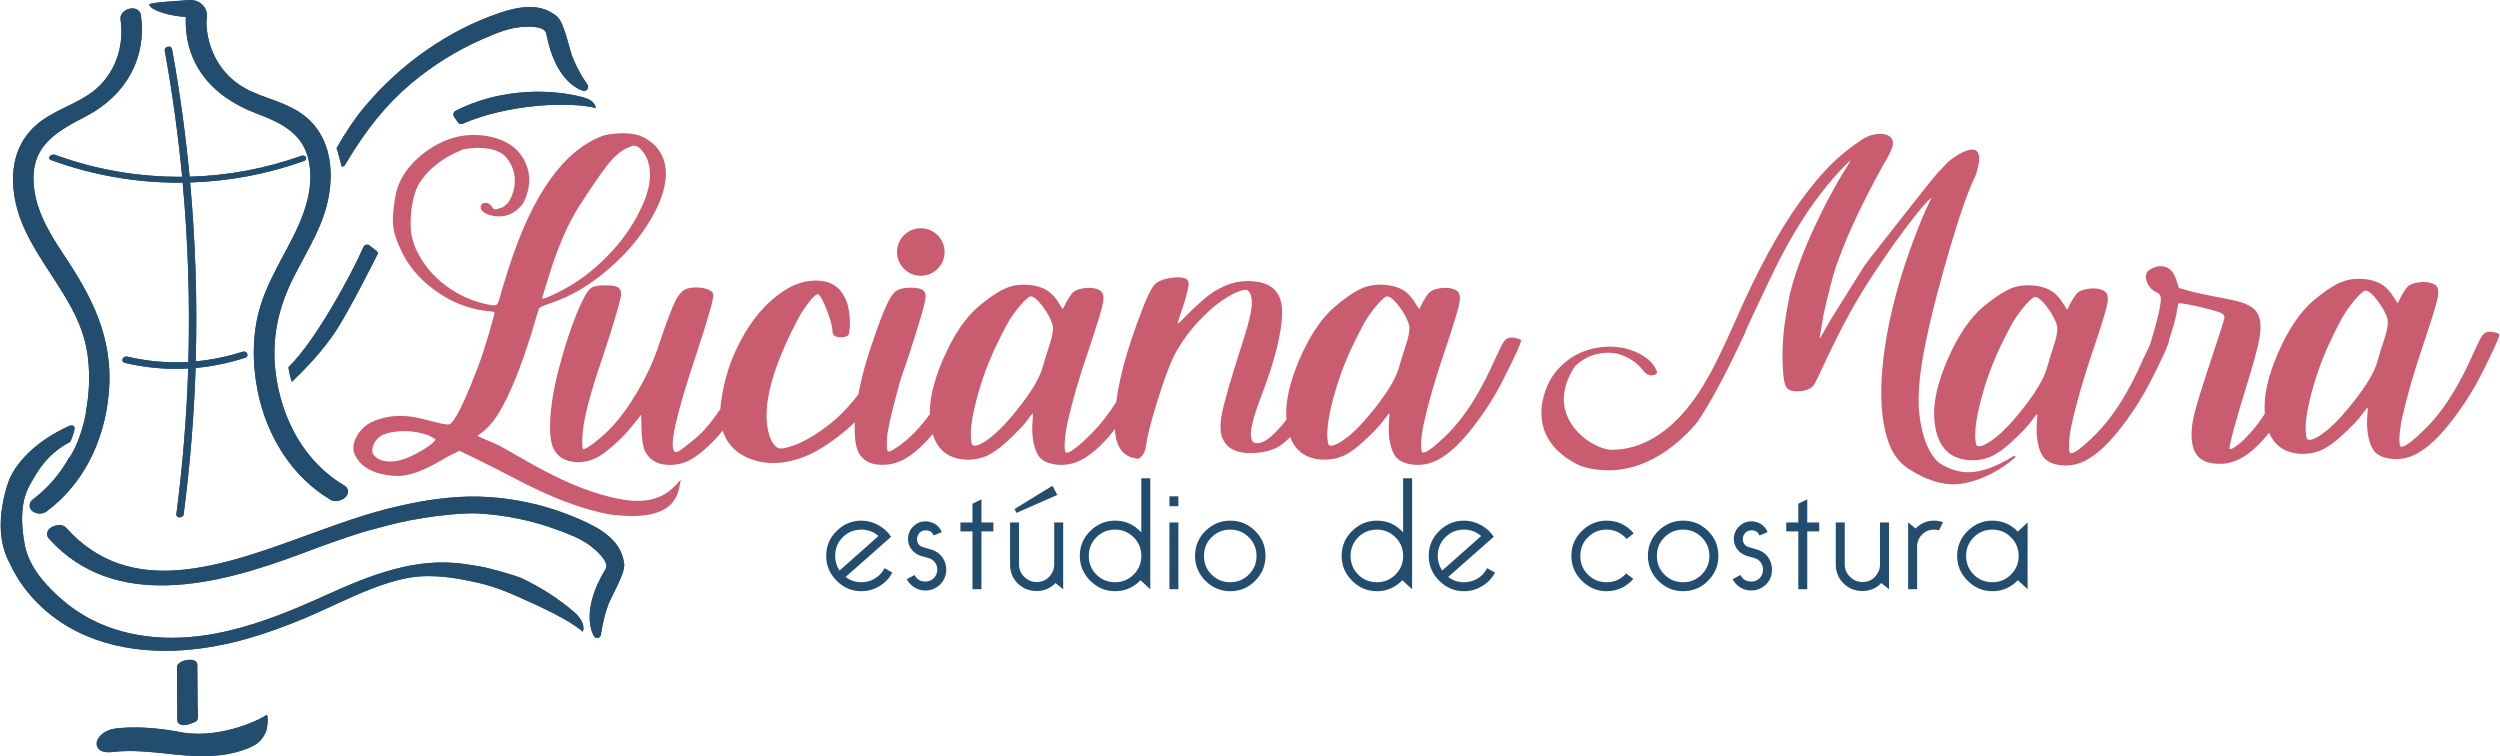 <?xml version="1.0" encoding="UTF-8"?>
<!DOCTYPE svg PUBLIC "-//W3C//DTD SVG 1.1//EN" "http://www.w3.org/Graphics/SVG/1.1/DTD/svg11.dtd">
<!-- Creator: CorelDRAW 2018 (64 Bit Versão de avaliação) -->
<svg xmlns="http://www.w3.org/2000/svg" xml:space="preserve" width="248px" height="75px" version="1.1" style="shape-rendering:geometricPrecision; text-rendering:geometricPrecision; image-rendering:optimizeQuality; fill-rule:evenodd; clip-rule:evenodd"
viewBox="0 0 250.71 75.86"
 xmlns:xlink="http://www.w3.org/1999/xlink">
 <defs>
  <style type="text/css">
   <![CDATA[
    .fil1 {fill:#C95C6E;fill-rule:nonzero}
    .fil0 {fill:#234D6E;fill-rule:nonzero}
   ]]>
  </style>
 </defs>
 <g id="Camada_x0020_1">
  <path class="fil0" d="M87.73 58.04c-0.41,0.25 -0.87,0.38 -1.37,0.38 -0.6,0 -1.13,-0.18 -1.58,-0.53l4.56 -4.03c-0.29,-0.47 -0.71,-0.85 -1.25,-1.16 -0.54,-0.3 -1.12,-0.46 -1.73,-0.46 -0.96,0 -1.79,0.35 -2.48,1.04 -0.7,0.68 -1.05,1.52 -1.05,2.5 0,0.96 0.35,1.79 1.05,2.49 0.69,0.7 1.52,1.05 2.48,1.05 0.67,0 1.28,-0.18 1.84,-0.52 0.55,-0.34 0.98,-0.79 1.27,-1.35l-0.78 -0.44c-0.23,0.43 -0.55,0.78 -0.96,1.03zm-4 -2.26c0,-0.74 0.25,-1.37 0.76,-1.87 0.51,-0.51 1.13,-0.77 1.87,-0.77 0.66,0 1.23,0.22 1.72,0.64l-3.91 3.47c-0.29,-0.44 -0.44,-0.94 -0.44,-1.47zm7.18 2.34c0.2,0.35 0.46,0.63 0.79,0.83 0.33,0.2 0.69,0.3 1.08,0.3 0.39,0 0.75,-0.09 1.06,-0.28 0.32,-0.18 0.57,-0.43 0.76,-0.75 0.18,-0.32 0.28,-0.67 0.28,-1.07 0,-0.48 -0.14,-0.9 -0.42,-1.27 -0.28,-0.37 -0.64,-0.62 -1.09,-0.74l-0.79 -0.23c-0.42,-0.12 -0.63,-0.4 -0.63,-0.83 0,-0.23 0.08,-0.43 0.24,-0.61 0.16,-0.17 0.37,-0.26 0.62,-0.26 0.41,0 0.67,0.17 0.8,0.52l0.82 -0.34c-0.13,-0.33 -0.34,-0.59 -0.64,-0.79 -0.3,-0.19 -0.63,-0.29 -0.98,-0.29 -0.49,0 -0.91,0.17 -1.25,0.52 -0.34,0.34 -0.52,0.76 -0.52,1.25 0,0.39 0.12,0.74 0.36,1.05 0.24,0.31 0.56,0.53 0.95,0.65l0.79 0.23c0.24,0.06 0.44,0.2 0.6,0.42 0.16,0.21 0.24,0.45 0.24,0.72 0,0.34 -0.12,0.63 -0.35,0.86 -0.23,0.23 -0.51,0.34 -0.85,0.34 -0.5,0 -0.86,-0.22 -1.08,-0.66l-0.79 0.43zm6.6 1l0.9 0 0 -5.8 1.2 0 0 -0.9 -1.2 0 0 -2.32 -0.9 0.44 0 1.88 -1.21 0 0 0.9 1.21 0 0 5.8zm8.2 -6.7l0 4.21c0,0.47 -0.16,0.88 -0.5,1.24 -0.33,0.35 -0.75,0.53 -1.27,0.53 -0.47,0 -0.88,-0.17 -1.23,-0.52 -0.36,-0.34 -0.53,-0.76 -0.53,-1.25l0 -4.21 -0.9 0 0 4.21c0,0.75 0.25,1.39 0.76,1.9 0.52,0.51 1.15,0.77 1.9,0.77 0.76,0 1.39,-0.27 1.9,-0.8l0.77 0.62 0 -6.7 -0.9 0zm-3.78 -0.96l4.09 -1.8 -0.49 -0.92 -3.81 2.34 0.21 0.38zm7.4 1.82c-0.7,0.68 -1.05,1.52 -1.05,2.5 0,0.96 0.35,1.79 1.05,2.49 0.7,0.7 1.53,1.05 2.49,1.05 0.99,0 1.84,-0.37 2.55,-1.1l0.98 0.9 0 -11.13 -0.9 0 0 5.43c-0.71,-0.78 -1.59,-1.18 -2.63,-1.18 -0.96,0 -1.79,0.35 -2.49,1.04zm4.35 0.63c0.52,0.52 0.77,1.14 0.77,1.87 0,0.73 -0.25,1.35 -0.77,1.87 -0.51,0.51 -1.13,0.77 -1.86,0.77 -0.75,0 -1.37,-0.26 -1.88,-0.77 -0.5,-0.5 -0.76,-1.13 -0.76,-1.87 0,-0.74 0.26,-1.37 0.76,-1.87 0.51,-0.51 1.13,-0.77 1.88,-0.77 0.73,0 1.35,0.26 1.86,0.77zm3.59 5.21l0.9 0 0 -6.7 -0.9 0 0 6.7zm0 -8.33l0.9 0 0 -0.99 -0.9 0 0 0.99zm3.61 2.49c-0.69,0.68 -1.04,1.52 -1.04,2.5 0,0.96 0.35,1.79 1.04,2.49 0.7,0.7 1.53,1.05 2.49,1.05 0.99,0 1.82,-0.35 2.51,-1.05 0.69,-0.7 1.03,-1.53 1.03,-2.49 0,-0.98 -0.34,-1.82 -1.03,-2.5 -0.69,-0.69 -1.52,-1.04 -2.51,-1.04 -0.96,0 -1.79,0.35 -2.49,1.04zm4.36 0.63c0.51,0.52 0.77,1.14 0.77,1.87 0,0.73 -0.26,1.35 -0.77,1.87 -0.51,0.51 -1.14,0.77 -1.87,0.77 -0.74,0 -1.36,-0.26 -1.87,-0.77 -0.51,-0.5 -0.76,-1.13 -0.76,-1.87 0,-0.74 0.25,-1.37 0.76,-1.87 0.51,-0.51 1.13,-0.77 1.87,-0.77 0.73,0 1.36,0.26 1.87,0.77zm10.36 -0.63c-0.7,0.68 -1.05,1.52 -1.05,2.5 0,0.96 0.35,1.79 1.05,2.49 0.7,0.7 1.53,1.05 2.49,1.05 0.99,0 1.84,-0.37 2.55,-1.1l0.98 0.9 0 -11.13 -0.9 0 0 5.43c-0.7,-0.78 -1.58,-1.18 -2.63,-1.18 -0.96,0 -1.79,0.35 -2.49,1.04zm4.35 0.63c0.52,0.52 0.77,1.14 0.77,1.87 0,0.73 -0.25,1.35 -0.77,1.87 -0.51,0.51 -1.13,0.77 -1.86,0.77 -0.74,0 -1.37,-0.26 -1.88,-0.77 -0.5,-0.5 -0.76,-1.13 -0.76,-1.87 0,-0.74 0.26,-1.37 0.76,-1.87 0.51,-0.51 1.14,-0.77 1.88,-0.77 0.73,0 1.35,0.26 1.86,0.77zm8.25 4.13c-0.41,0.25 -0.87,0.38 -1.37,0.38 -0.6,0 -1.13,-0.18 -1.59,-0.53l4.57 -4.03c-0.3,-0.47 -0.71,-0.85 -1.25,-1.16 -0.54,-0.3 -1.12,-0.46 -1.73,-0.46 -0.96,0 -1.79,0.35 -2.49,1.04 -0.7,0.68 -1.05,1.52 -1.05,2.5 0,0.96 0.35,1.79 1.05,2.49 0.7,0.7 1.53,1.05 2.49,1.05 0.67,0 1.28,-0.18 1.83,-0.52 0.56,-0.34 0.99,-0.79 1.28,-1.35l-0.79 -0.44c-0.22,0.43 -0.54,0.78 -0.95,1.03zm-4.01 -2.26c0,-0.74 0.26,-1.37 0.77,-1.87 0.5,-0.51 1.13,-0.77 1.87,-0.77 0.65,0 1.23,0.22 1.72,0.64l-3.91 3.47c-0.3,-0.44 -0.45,-0.94 -0.45,-1.47zm18.47 -3.21c-0.46,-0.22 -0.97,-0.33 -1.52,-0.33 -0.96,0 -1.79,0.35 -2.49,1.04 -0.7,0.68 -1.05,1.52 -1.05,2.5 0,0.96 0.35,1.79 1.05,2.49 0.7,0.7 1.53,1.05 2.49,1.05 0.53,0 1.03,-0.11 1.49,-0.32 0.45,-0.22 0.85,-0.52 1.19,-0.91l-0.72 -0.56c-0.51,0.59 -1.17,0.89 -1.96,0.89 -0.75,0 -1.37,-0.26 -1.88,-0.77 -0.51,-0.5 -0.76,-1.13 -0.76,-1.87 0,-0.74 0.25,-1.37 0.76,-1.87 0.51,-0.51 1.13,-0.77 1.88,-0.77 0.8,0 1.47,0.32 2.01,0.94l0.7 -0.56c-0.33,-0.41 -0.73,-0.73 -1.19,-0.95zm3.66 0.71c-0.69,0.68 -1.04,1.52 -1.04,2.5 0,0.96 0.35,1.79 1.04,2.49 0.7,0.7 1.53,1.05 2.49,1.05 0.99,0 1.82,-0.35 2.51,-1.05 0.69,-0.7 1.03,-1.53 1.03,-2.49 0,-0.98 -0.34,-1.82 -1.03,-2.5 -0.69,-0.69 -1.52,-1.04 -2.51,-1.04 -0.96,0 -1.79,0.35 -2.49,1.04zm4.36 0.63c0.51,0.52 0.77,1.14 0.77,1.87 0,0.73 -0.26,1.35 -0.77,1.87 -0.51,0.51 -1.14,0.77 -1.87,0.77 -0.74,0 -1.36,-0.26 -1.87,-0.77 -0.51,-0.5 -0.76,-1.13 -0.76,-1.87 0,-0.74 0.25,-1.37 0.76,-1.87 0.51,-0.51 1.13,-0.77 1.87,-0.77 0.73,0 1.36,0.26 1.87,0.77zm3.09 4.21c0.2,0.35 0.46,0.63 0.79,0.83 0.33,0.2 0.69,0.3 1.08,0.3 0.39,0 0.75,-0.09 1.06,-0.28 0.32,-0.18 0.57,-0.43 0.76,-0.75 0.18,-0.32 0.27,-0.67 0.27,-1.07 0,-0.48 -0.13,-0.9 -0.41,-1.27 -0.28,-0.37 -0.64,-0.62 -1.09,-0.74l-0.79 -0.23c-0.42,-0.12 -0.64,-0.4 -0.64,-0.83 0,-0.23 0.09,-0.43 0.25,-0.61 0.16,-0.17 0.37,-0.26 0.62,-0.26 0.41,0 0.67,0.17 0.8,0.52l0.82 -0.34c-0.13,-0.33 -0.34,-0.59 -0.64,-0.79 -0.3,-0.19 -0.63,-0.29 -0.98,-0.29 -0.49,0 -0.91,0.17 -1.25,0.52 -0.34,0.34 -0.52,0.76 -0.52,1.25 0,0.39 0.12,0.74 0.36,1.05 0.24,0.31 0.56,0.53 0.95,0.65l0.79 0.23c0.24,0.06 0.44,0.2 0.6,0.42 0.15,0.21 0.23,0.45 0.23,0.72 0,0.34 -0.11,0.63 -0.34,0.86 -0.23,0.23 -0.51,0.34 -0.85,0.34 -0.5,0 -0.86,-0.22 -1.08,-0.66l-0.79 0.43zm6.6 1l0.9 0 0 -5.8 1.2 0 0 -0.9 -1.2 0 0 -2.32 -0.9 0.44 0 1.88 -1.21 0 0 0.9 1.21 0 0 5.8zm8.2 -6.7l0 4.21c0,0.47 -0.17,0.88 -0.5,1.24 -0.33,0.35 -0.75,0.53 -1.27,0.53 -0.47,0 -0.88,-0.17 -1.23,-0.52 -0.36,-0.34 -0.54,-0.76 -0.54,-1.25l0 -4.21 -0.9 0 0 4.21c0,0.75 0.26,1.39 0.77,1.9 0.52,0.51 1.15,0.77 1.9,0.77 0.76,0 1.39,-0.27 1.9,-0.8l0.77 0.62 0 -6.7 -0.9 0zm5.44 -0.18c-0.75,0 -1.37,0.27 -1.87,0.79l-0.75 -0.61 0 6.7 0.9 0 0 -4.26c0,-0.47 0.16,-0.87 0.48,-1.21 0.32,-0.34 0.73,-0.51 1.24,-0.51 0.18,0 0.34,0.03 0.47,0.07l0.41 -0.8c-0.26,-0.11 -0.56,-0.17 -0.88,-0.17zm9.37 6.88l0 -6.7 -0.98 0.92c-0.71,-0.73 -1.56,-1.1 -2.55,-1.1 -0.96,0 -1.79,0.35 -2.49,1.04 -0.7,0.68 -1.05,1.52 -1.05,2.5 0,0.96 0.35,1.79 1.05,2.49 0.7,0.7 1.53,1.05 2.49,1.05 0.99,0 1.84,-0.37 2.55,-1.1l0.98 0.9zm-1.67 -5.21c0.52,0.52 0.77,1.14 0.77,1.87 0,0.73 -0.25,1.35 -0.77,1.87 -0.51,0.51 -1.13,0.77 -1.86,0.77 -0.74,0 -1.37,-0.26 -1.88,-0.77 -0.5,-0.5 -0.76,-1.13 -0.76,-1.87 0,-0.74 0.26,-1.37 0.76,-1.87 0.51,-0.51 1.14,-0.77 1.88,-0.77 0.73,0 1.35,0.26 1.86,0.77z"/>
  <path class="fil1" d="M92.33 27.67c1.32,0 2.38,-1.07 2.38,-2.39 0,-1.31 -1.06,-2.38 -2.38,-2.38 -1.32,0 -2.39,1.07 -2.39,2.38 0,1.32 1.07,2.39 2.39,2.39z"/>
  <path class="fil1" d="M198.16 17.6c1.51,-4.49 -2.22,-1.93 -2.9,-1.21 -0.69,0.71 -1.17,1.25 -1.45,1.6 -0.52,0.61 -6.8,8.62 -6.77,8.61l-3.4 5.44c-0.7,1.21 -1.06,1.85 -1.09,1.91l-0.05 0.01 0.39 -2.3c0.24,-1.22 1.05,-4.56 1.54,-5.67 0.9,-2.52 2.38,-5.67 4.47,-9.46 0.45,-0.71 0.72,-1.28 0.89,-1.74 0.51,-1.46 -1.52,-1.81 -3.1,-0.74 -1.71,1.16 -3.24,2.38 -5.38,5.16 -2.16,2.77 -4.28,6.46 -6.39,11.05 0,0 -1.16,2.61 -1.79,3.98 -0.63,1.36 -1.17,2.45 -1.63,3.28 -3.2,5.92 -6.92,7.63 -9.89,7.61 -1.9,-0.01 -7,-3.3 -3.66,-8.37 0.73,-0.7 1.54,-1.13 2.41,-1.27 0.9,-0.19 1.74,-0.11 2.51,0.22 0.77,0.33 1.4,0.79 1.88,1.4 0.31,0.41 0.64,0.59 0.96,0.55 0.42,-0.06 0.57,-0.22 0.43,-0.49 -0.33,-0.79 -1.04,-1.41 -2.13,-1.88 -1.09,-0.46 -2.25,-0.61 -3.49,-0.45 -1.85,0.24 -3.36,1.08 -4.53,2.52 -1.28,1.57 -3.28,6.69 2.54,9.39 4.58,1.46 8.74,-0.88 11.68,-4.36 1.25,-1.83 2.7,-4.5 4.35,-8.01l0.55 -1.16 -0.02 -0.06c0,0 2.44,-5.21 3.08,-6.49 1.6,-3.19 3.28,-5.85 5.05,-8 0.45,-0.57 0.95,-1.14 1.49,-1.71 0.54,-0.56 0.84,-0.85 0.9,-0.86l-0.16 0.31c-1.23,1.92 -2.4,4.08 -3.51,6.48 -1.11,2.4 -1.91,4.59 -2.41,6.57 -0.04,0.2 -0.48,2.41 -0.56,3.29 -0.16,1.3 -0.22,2.57 -0.17,3.81 0.04,1.24 0.17,2.01 0.38,2.3 0.24,0.35 0.75,0.47 1.53,0.37 0.65,-0.09 1.08,-0.33 1.3,-0.74 0.13,-0.22 0.5,-0.97 1.09,-2.26 1.14,-2.42 2.18,-4.43 3.13,-6.04 0.94,-1.62 2.21,-3.55 3.8,-5.8 1.82,-2.51 3.02,-4 3.58,-4.45 0.12,-0.12 0.13,-0.07 0.02,0.14 -0.58,1.13 -1.24,2.73 -1.99,4.81 -1.24,3.43 -2.09,6.7 -2.56,9.81 -0.47,3.12 -0.51,5.73 -0.13,7.86 0.33,1.72 0.85,3.43 2.53,4.51 1.75,1.13 3.29,1.53 4.53,1.53 1.18,0 3.7,-0.65 5.91,-2.53 0.37,-0.31 0.3,-0.47 -0.1,-0.22 -1.55,0.96 -3.25,1.63 -4.74,1.52 -1.3,-0.09 -2.48,-0.82 -2.72,-1.05 -1.7,-1.65 -1.89,-5.08 -1.91,-5.62 -0.09,-2.25 0.34,-5.1 1.41,-9.48 0.39,-1.62 2.7,-10.47 4.3,-13.62z"/>
  <path class="fil1" d="M231.53 36.65c0.95,-2.06 1.34,-3.19 1.17,-3.4 -0.11,-0.11 -0.33,-0.17 -0.67,-0.19 -0.34,-0.02 -0.58,0.01 -0.72,0.08 -0.21,0.11 -0.42,0.5 -0.63,1.17 -0.54,1.56 -1.31,3.29 -2.32,5.18 -1.01,1.9 -1.99,3.32 -2.95,4.28 -0.31,0.36 -0.67,0.67 -1.06,0.96 -0.39,0.28 -0.62,0.39 -0.69,0.32 -0.14,-0.14 0.53,-2.63 2.02,-7.44 0.71,-2.31 1.06,-3.85 1.06,-4.63 0.04,-0.85 -0.16,-1.49 -0.58,-1.91 -0.43,-0.43 -1.17,-0.74 -2.23,-0.96 -2.38,-0.46 -3.87,-0.78 -4.47,-0.95l-0.9 -0.27 -0.21 -0.64c-0.29,-1.02 -0.82,-1.54 -1.6,-1.54 -0.28,0 -0.56,0.06 -0.82,0.19 -0.27,0.12 -0.45,0.25 -0.56,0.4 -0.18,0.32 -0.17,0.69 0.03,1.11 0.19,0.43 0.52,0.75 0.98,0.96 0.25,0.1 0.37,0.32 0.37,0.64 -0.03,0.78 -0.37,2.21 -1.01,4.3 -0.21,0.71 -0.33,1.15 -0.34,1.33 -0.02,0.18 0.04,0.3 0.18,0.37 0.61,0.21 1.07,0.05 1.38,-0.48 0.18,-0.28 0.41,-0.85 0.7,-1.7 0.28,-0.85 0.49,-1.59 0.63,-2.23 0.11,-0.67 0.18,-1.05 0.21,-1.14 0.04,-0.09 0.77,0.02 2.18,0.34 1.07,0.25 1.74,0.44 2.02,0.56 0.29,0.13 0.43,0.29 0.43,0.51 0,0.14 -0.43,1.48 -1.28,4.04 -0.85,2.55 -1.4,4.33 -1.67,5.34 -0.27,1.01 -0.38,1.87 -0.35,2.57 0.04,0.96 0.29,1.65 0.75,2.08 0.46,0.42 1.15,0.64 2.07,0.64 2.87,0.07 5.83,-3.23 8.88,-9.89zm-2.98 -1.33c-1.03,2.34 -1.49,4.34 -1.38,6.01 0.18,2.62 1.33,4.02 3.45,4.2 1.1,0.07 2.07,-0.18 2.93,-0.75 0.46,-0.28 1.06,-0.78 1.8,-1.49 0.75,-0.71 1.28,-1.28 1.6,-1.73 0.32,-0.44 0.49,-0.66 0.53,-0.66 0.03,0 0.04,0.09 0.02,0.27 -0.01,0.17 -0.03,0.42 -0.05,0.74 -0.02,0.32 -0.02,0.66 0,1.01 0.02,0.36 0.07,0.72 0.16,1.09 0.09,0.37 0.2,0.68 0.35,0.93 0.24,0.53 0.76,0.88 1.54,1.04 0.78,0.16 1.56,0.09 2.34,-0.19 1.2,-0.46 2.47,-1.52 3.8,-3.19 1.32,-1.66 2.43,-3.38 3.32,-5.15 1.17,-2.31 1.75,-3.6 1.75,-3.88 0,-0.07 -0.15,-0.14 -0.45,-0.22 -0.3,-0.07 -0.54,-0.08 -0.72,-0.05 -0.21,0.04 -0.4,0.17 -0.56,0.4 -0.16,0.23 -0.43,0.77 -0.82,1.62 -1.45,3.33 -3.03,5.85 -4.73,7.55 -1.31,1.31 -2.16,1.96 -2.55,1.96 -0.11,0 -0.17,-0.16 -0.19,-0.48 -0.02,-0.31 0,-0.71 0.06,-1.19 0.05,-0.48 0.13,-0.93 0.24,-1.36 0.46,-2.09 1.17,-4.53 2.12,-7.33 0.85,-2.51 1.33,-4.09 1.44,-4.73 0.1,-0.64 -0.02,-1.04 -0.38,-1.22 -0.42,-0.21 -0.94,-0.28 -1.56,-0.19 -0.62,0.09 -1.04,0.29 -1.25,0.61 -0.14,0.18 -0.32,0.46 -0.53,0.85l-0.32 0.64 -0.32 -0.48c-0.36,-0.6 -0.74,-1.04 -1.14,-1.33 -0.41,-0.28 -0.93,-0.47 -1.57,-0.58 -0.99,-0.14 -1.87,-0.05 -2.63,0.27 -0.77,0.31 -1.68,0.92 -2.74,1.8 -1.35,1.14 -2.53,2.87 -3.56,5.21zm9.96 -5.13c0.52,0.69 0.85,1.32 0.99,1.89 0.07,0.42 -0.04,1.06 -0.32,1.91 -0.29,0.85 -0.51,1.6 -0.69,2.23 -0.29,1.07 -1.1,2.45 -2.45,4.15 -1.34,1.7 -2.49,2.83 -3.45,3.4 -0.71,0.43 -1.12,0.48 -1.22,0.16 -0.22,-0.88 -0.07,-2.33 0.45,-4.33 0.51,-2 1.23,-3.94 2.15,-5.82 0.6,-1.24 1.07,-2.11 1.41,-2.6 0.34,-0.5 0.7,-0.96 1.09,-1.39 0.39,-0.42 0.65,-0.63 0.8,-0.63 0.31,0 0.73,0.34 1.24,1.03z"/>
  <path class="fil1" d="M195.39 35.97c-1.02,2.34 -1.49,4.34 -1.38,6 0.18,2.63 1.33,4.03 3.46,4.2 1.09,0.07 2.07,-0.17 2.92,-0.74 0.46,-0.28 1.06,-0.78 1.81,-1.49 0.74,-0.71 1.27,-1.28 1.59,-1.73 0.32,-0.44 0.5,-0.66 0.53,-0.66 0.04,0 0.05,0.09 0.03,0.26 -0.02,0.18 -0.04,0.43 -0.06,0.75 -0.01,0.32 -0.01,0.65 0,1.01 0.02,0.35 0.08,0.72 0.16,1.09 0.09,0.37 0.21,0.68 0.35,0.93 0.25,0.53 0.76,0.87 1.54,1.03 0.78,0.16 1.56,0.1 2.34,-0.18 1.2,-0.46 2.47,-1.53 3.8,-3.19 1.33,-1.67 2.43,-3.38 3.32,-5.16 1.17,-2.3 1.75,-3.59 1.75,-3.88 0,-0.07 -0.15,-0.14 -0.45,-0.21 -0.3,-0.07 -0.54,-0.09 -0.72,-0.05 -0.21,0.03 -0.39,0.17 -0.55,0.4 -0.16,0.23 -0.44,0.77 -0.83,1.62 -1.45,3.33 -3.03,5.84 -4.73,7.54 -1.31,1.32 -2.16,1.97 -2.55,1.97 -0.1,0 -0.17,-0.16 -0.18,-0.48 -0.02,-0.32 0,-0.71 0.05,-1.19 0.05,-0.48 0.13,-0.93 0.24,-1.36 0.46,-2.09 1.17,-4.53 2.12,-7.33 0.86,-2.52 1.33,-4.09 1.44,-4.73 0.11,-0.64 -0.02,-1.05 -0.37,-1.22 -0.43,-0.22 -0.95,-0.28 -1.57,-0.19 -0.62,0.09 -1.04,0.29 -1.25,0.61 -0.14,0.18 -0.32,0.46 -0.53,0.85l-0.32 0.64 -0.32 -0.48c-0.35,-0.6 -0.73,-1.04 -1.14,-1.33 -0.41,-0.28 -0.93,-0.48 -1.57,-0.58 -0.99,-0.14 -1.87,-0.06 -2.63,0.26 -0.76,0.32 -1.67,0.93 -2.74,1.81 -1.34,1.13 -2.53,2.87 -3.56,5.21zm9.97 -5.13c0.51,0.69 0.84,1.32 0.98,1.89 0.07,0.42 -0.03,1.06 -0.32,1.91 -0.28,0.85 -0.51,1.59 -0.69,2.23 -0.28,1.06 -1.1,2.45 -2.44,4.15 -1.35,1.7 -2.5,2.83 -3.46,3.4 -0.71,0.42 -1.11,0.48 -1.22,0.16 -0.21,-0.89 -0.06,-2.33 0.45,-4.33 0.51,-2 1.23,-3.94 2.15,-5.82 0.61,-1.24 1.07,-2.11 1.41,-2.61 0.34,-0.49 0.7,-0.95 1.09,-1.38 0.39,-0.42 0.66,-0.64 0.8,-0.64 0.32,0 0.73,0.35 1.25,1.04z"/>
  <path class="fil1" d="M62.28 50.1c-5.43,-0.93 -10.8,-4.76 -12.56,-5.53l-1.89 -0.83 0.58 -0.44c0.73,-0.58 1.41,-1.48 2.04,-2.7 0.93,-1.75 1.84,-4.07 2.75,-6.98 0.49,-1.64 0.76,-2.52 0.81,-2.65 0.06,-0.13 0.4,-0.3 1.04,-0.51 2.16,-0.69 4.22,-1.92 6.17,-3.67 1.27,-1.1 2.37,-2.33 3.31,-3.69 0.95,-1.37 1.6,-2.67 1.95,-3.91 0.38,-1.35 0.35,-2.52 -0.09,-3.51 -0.45,-0.98 -1.24,-1.68 -2.38,-2.11 -0.57,-0.17 -1.23,-0.23 -1.98,-0.19 -0.76,0.04 -1.31,0.13 -1.68,0.27 -3.9,1.49 -7.03,5.92 -9.38,13.27 -0.47,1.46 -0.76,2.44 -0.89,2.93 -0.12,0.44 -0.24,0.68 -0.36,0.75 -0.11,0.06 -0.4,0.04 -0.85,-0.05 -1.55,-0.32 -2.95,-0.95 -4.22,-1.9 -1.26,-0.95 -2.22,-2.09 -2.87,-3.42 -0.22,-0.4 -0.4,-0.95 -0.56,-1.66 -0.16,-0.71 -0.2,-3.67 0.85,-5.28 0.75,-1.17 2.05,-2.38 4.34,-3.31 2.33,-0.4 3.76,0.13 4.31,0.8 0.66,0.8 0.95,1.72 0.85,2.78 -0.03,0.28 -0.27,1.44 -0.79,1.91 -0.52,0.48 -0.43,0.31 -0.76,0.44 -0.32,0.13 -0.53,0.12 -0.63,-0.03 -0.12,-0.2 -0.3,-0.46 -0.64,-0.52 -0.34,-0.05 -0.56,0.15 -0.57,0.31 -0.17,0.61 1,1.18 2.25,1.01 1.24,-0.17 1.95,-1.18 2.08,-1.45 0.65,-1.39 0.7,-2.69 0.15,-3.9 -0.56,-1.22 -1.52,-2.03 -2.91,-2.45 -0.39,-0.12 -2.25,-0.7 -4.47,-0.01 -2.22,0.68 -5.14,2.84 -5.66,5.74 -0.52,2.89 -0.24,3.72 0.48,5.34 0.71,1.63 1.87,3.02 3.47,4.18 1.59,1.16 3.31,1.85 5.16,2.07 0.48,0.04 0.75,0.08 0.81,0.11 0.05,0.04 -0.13,0.74 -0.54,2.13 -0.41,1.38 -0.77,2.5 -1.1,3.35 -0.98,2.58 -1.75,4.3 -2.31,5.16 -0.24,0.4 -0.44,0.61 -0.61,0.64 -0.17,0.03 -0.64,-0.05 -1.41,-0.24 -1.31,-0.32 -3.52,-1.14 -6.05,-0.13 -0.53,0.19 -1,0.52 -1.4,0.99 -0.52,0.63 -0.76,1.26 -0.73,1.88 0.03,0.36 0.29,1.06 1.04,1.66 0.65,0.51 1.64,0.95 3.4,1.01 2.03,0.03 4.68,-1.79 5.19,-2.03 0.51,-0.23 0.84,-0.4 1,-0.51l2.01 0.98c1.3,0.64 2.42,1.21 3.37,1.71 1.87,0.99 3.61,1.8 5.24,2.42 1.67,0.63 3.21,1.07 4.63,1.31 2.17,0.26 3.64,0.13 4.64,-0.23 2.05,-0.72 2.16,-2.34 2.32,-3.29 -0.94,1.13 -2.34,2.63 -5.95,1.98zm-18.64 -6.01c-0.17,0.36 -0.91,0.89 -2.21,1.57 -2.33,1.16 -3.73,0.56 -4.1,-0.17 -0.11,-0.37 -0.03,-1.22 0.89,-1.79 0.67,-0.41 2.8,-0.74 4.73,-0.01 0.46,0.24 0.68,0.37 0.69,0.4zm10.68 -14.13c0,-0.03 0.22,-0.77 0.66,-2.2 0.93,-2.99 1.95,-5.34 3.05,-7.05 1.27,-1.98 2.23,-3.37 2.87,-4.18 0.64,-0.8 1.24,-1.33 1.8,-1.61 0.33,-0.15 0.54,-0.24 0.64,-0.28 0.1,-0.03 0.24,-0.03 0.42,0.02 0.17,0.04 0.36,0.18 0.55,0.4 0.58,0.64 0.86,1.52 0.84,2.64 -0.04,1.03 -0.37,2.17 -1,3.41 -0.79,1.65 -1.91,3.2 -3.34,4.65 -1.44,1.46 -2.97,2.6 -4.6,3.43 -0.3,0.15 -0.59,0.3 -0.89,0.43 -0.29,0.14 -0.53,0.24 -0.72,0.3 -0.18,0.05 -0.27,0.07 -0.28,0.04z"/>
  <path class="fil1" d="M73.2 42.23c1.17,-1.59 2.13,-3.19 2.87,-4.78 1.03,-2.13 1.49,-3.26 1.38,-3.4 -0.1,-0.11 -0.28,-0.18 -0.53,-0.21 -0.25,-0.04 -0.48,-0.02 -0.69,0.05 -0.25,0.1 -0.6,0.67 -1.06,1.7 -1.49,3.29 -3.01,5.81 -4.57,7.55 -0.36,0.39 -0.88,0.86 -1.57,1.4 -0.69,0.55 -1.11,0.83 -1.25,0.83 -0.07,0 -0.12,-0.02 -0.16,-0.06 -0.57,-0.46 0.14,-3.66 2.13,-9.62 1.24,-3.75 1.82,-5.8 1.75,-6.16 -0.07,-0.28 -0.38,-0.49 -0.93,-0.61 -0.55,-0.12 -1.11,-0.11 -1.67,0.03 -0.46,0.14 -0.88,0.59 -1.25,1.35 -0.37,0.76 -0.97,2.37 -1.78,4.81 -0.53,1.49 -1.24,2.97 -2.13,4.44 -0.89,1.47 -1.79,2.67 -2.71,3.59 -0.5,0.49 -1.03,0.95 -1.59,1.38 -0.57,0.42 -0.91,0.6 -1.01,0.53 -0.07,-0.07 -0.09,-0.5 -0.06,-1.28 0.07,-1.59 0.76,-4.28 2.08,-8.08 1.2,-3.64 1.8,-5.72 1.8,-6.21 0,-0.32 -0.11,-0.54 -0.34,-0.67 -0.23,-0.12 -0.65,-0.18 -1.25,-0.18 -0.67,0 -1.13,0.08 -1.38,0.24 -0.25,0.16 -0.53,0.55 -0.85,1.19 -0.82,1.67 -1.59,3.84 -2.31,6.51 -0.73,2.68 -1.06,4.94 -0.99,6.78 0.04,0.81 0.18,1.42 0.43,1.81 0.35,0.63 0.94,1.02 1.75,1.16 0.82,0.15 1.67,0 2.55,-0.42 0.46,-0.25 1.05,-0.69 1.76,-1.33 0.7,-0.64 1.32,-1.29 1.86,-1.97 0.46,-0.56 0.7,-0.88 0.74,-0.95 0.04,-0.04 0.05,0.03 0.05,0.21 0,1.77 0.13,2.91 0.38,3.4 0.42,0.85 1.16,1.31 2.2,1.38 1.05,0.07 2.01,-0.21 2.9,-0.85 1.13,-0.78 2.28,-1.96 3.45,-3.56zm10.87 1.54c1.15,-0.88 2.06,-1.75 2.74,-2.6 0.81,-0.99 1.63,-2.19 2.44,-3.59 0.82,-1.4 1.26,-2.36 1.33,-2.89 0.07,-0.32 -0.02,-0.52 -0.27,-0.59 -0.46,-0.18 -0.81,-0.18 -1.06,0 -0.25,0.18 -0.5,0.59 -0.74,1.22 -0.5,1.31 -1.26,2.66 -2.29,4.04 -1.03,1.38 -2.11,2.5 -3.24,3.35 -1.7,1.31 -3.22,2.07 -4.57,2.29 -0.32,0.03 -0.58,-0.09 -0.8,-0.38 -0.39,-0.46 -0.64,-1.24 -0.74,-2.33 -0.18,-2.45 0.78,-5.71 2.87,-9.78 0.42,-0.85 0.87,-1.57 1.33,-2.16 0.46,-0.58 0.78,-0.85 0.95,-0.82 0.22,0.11 0.51,0.64 0.88,1.6 0.37,0.95 0.56,1.66 0.56,2.12 0,0.39 0.28,0.59 0.85,0.59 0.39,0 0.64,-0.08 0.74,-0.24 0.11,-0.16 0.16,-0.54 0.16,-1.15 0,-1.34 -0.28,-2.4 -0.85,-3.16 -0.56,-0.76 -1.43,-1.14 -2.6,-1.14 -1.1,0 -2.2,0.37 -3.3,1.11 -2.16,1.46 -3.88,3.78 -5.15,6.97 -0.39,1.02 -0.69,2.13 -0.91,3.32 -0.21,1.19 -0.26,2.12 -0.15,2.79 0.28,1.84 1.29,3.08 3.02,3.72 1.74,0.64 3.64,0.51 5.69,-0.37 0.92,-0.39 1.96,-1.03 3.11,-1.92zm4.84 -13.2c-0.38,0.79 -0.9,2.19 -1.57,4.17 -0.78,2.3 -1.29,4.45 -1.52,6.43 -0.23,1.98 -0.15,3.38 0.24,4.2 0.43,0.81 1.17,1.24 2.23,1.27 1.07,0.04 2.06,-0.28 2.98,-0.95 0.39,-0.25 0.89,-0.69 1.52,-1.33 0.61,-0.64 1.12,-1.24 1.51,-1.81 1.52,-2.02 2.89,-4.41 4.09,-7.17 0.25,-0.61 0.39,-0.97 0.43,-1.09 0.03,-0.13 0,-0.22 -0.11,-0.3 -0.18,-0.14 -0.37,-0.21 -0.58,-0.21 -0.39,0 -0.67,0.1 -0.83,0.29 -0.16,0.2 -0.43,0.74 -0.82,1.62 -2.02,4.61 -4.24,7.69 -6.64,9.25 -0.47,0.32 -0.74,0.43 -0.83,0.32 -0.09,-0.1 -0.11,-0.53 -0.08,-1.27 0.04,-0.78 0.41,-2.45 1.12,-5 0.1,-0.5 0.46,-1.59 1.06,-3.3 1.13,-3.43 1.7,-5.42 1.7,-5.95 0,-0.32 -0.12,-0.55 -0.37,-0.69 -0.32,-0.14 -0.74,-0.2 -1.25,-0.18 -0.51,0.01 -0.91,0.09 -1.19,0.24 -0.36,0.17 -0.72,0.66 -1.09,1.46zm5.71 5.34c-1.03,2.34 -1.49,4.34 -1.38,6 0.17,2.63 1.32,4.03 3.45,4.2 1.1,0.07 2.07,-0.17 2.92,-0.74 0.46,-0.29 1.07,-0.78 1.81,-1.49 0.74,-0.71 1.28,-1.28 1.6,-1.73 0.31,-0.44 0.49,-0.66 0.53,-0.66 0.03,0 0.04,0.09 0.02,0.26 -0.01,0.18 -0.03,0.43 -0.05,0.75 -0.02,0.32 -0.02,0.65 0,1.01 0.02,0.35 0.07,0.72 0.16,1.09 0.09,0.37 0.2,0.68 0.35,0.93 0.24,0.53 0.76,0.87 1.54,1.03 0.78,0.16 1.56,0.1 2.34,-0.18 1.2,-0.46 2.47,-1.53 3.79,-3.19 1.33,-1.67 2.44,-3.38 3.33,-5.16 1.17,-2.3 1.75,-3.59 1.75,-3.88 0,-0.07 -0.15,-0.14 -0.45,-0.21 -0.3,-0.07 -0.54,-0.09 -0.72,-0.05 -0.21,0.03 -0.4,0.17 -0.56,0.4 -0.16,0.23 -0.43,0.77 -0.82,1.62 -1.45,3.33 -3.03,5.84 -4.73,7.54 -1.31,1.32 -2.16,1.97 -2.55,1.97 -0.11,0 -0.17,-0.16 -0.19,-0.48 -0.02,-0.32 0,-0.71 0.06,-1.19 0.05,-0.48 0.13,-0.93 0.23,-1.36 0.46,-2.09 1.17,-4.53 2.13,-7.33 0.85,-2.52 1.33,-4.09 1.44,-4.73 0.1,-0.64 -0.02,-1.05 -0.38,-1.22 -0.42,-0.22 -0.94,-0.28 -1.57,-0.19 -0.61,0.09 -1.03,0.29 -1.24,0.61 -0.15,0.18 -0.32,0.46 -0.54,0.85l-0.31 0.64 -0.32 -0.48c-0.36,-0.6 -0.74,-1.04 -1.15,-1.33 -0.4,-0.28 -0.93,-0.48 -1.56,-0.58 -1,-0.14 -1.87,-0.06 -2.63,0.26 -0.77,0.32 -1.68,0.92 -2.74,1.81 -1.35,1.13 -2.53,2.87 -3.56,5.21zm9.96 -5.13c0.52,0.69 0.84,1.32 0.99,1.89 0.07,0.42 -0.04,1.06 -0.32,1.91 -0.29,0.85 -0.52,1.59 -0.69,2.23 -0.29,1.07 -1.1,2.45 -2.45,4.15 -1.34,1.7 -2.5,2.83 -3.45,3.4 -0.71,0.42 -1.12,0.48 -1.22,0.16 -0.22,-0.89 -0.07,-2.33 0.45,-4.33 0.51,-2 1.23,-3.95 2.15,-5.82 0.6,-1.24 1.07,-2.11 1.41,-2.61 0.33,-0.49 0.7,-0.95 1.09,-1.38 0.39,-0.42 0.65,-0.64 0.79,-0.64 0.32,0 0.74,0.35 1.25,1.04zm9.6 15.25c0.07,-0.02 0.19,-0.13 0.37,-0.34 0.21,-0.25 0.33,-0.57 0.37,-0.96 0.11,-0.89 0.47,-2.33 1.09,-4.33 0.62,-2 1.16,-3.5 1.62,-4.49 0.64,-1.31 1.51,-2.55 2.61,-3.72 1.09,-1.17 2.21,-2.06 3.34,-2.66 0.64,-0.32 1.08,-0.47 1.33,-0.45 0.25,0.02 0.43,0.2 0.53,0.56 0.14,0.39 0.14,0.95 0,1.7 -0.14,0.74 -0.44,1.82 -0.9,3.24 -1.06,3.3 -1.72,5.55 -1.97,6.78 -0.25,1.22 -0.23,2.11 0.06,2.68 0.42,0.96 1.36,1.43 2.81,1.43 1.17,-0.03 2.1,-0.25 2.79,-0.66 0.69,-0.41 1.52,-1.25 2.47,-2.52 1.24,-1.63 2.31,-3.76 3.19,-6.38 0.39,-1.14 0.55,-1.76 0.48,-1.86 -0.11,-0.11 -0.31,-0.17 -0.61,-0.19 -0.3,-0.02 -0.52,0.03 -0.66,0.13 -0.15,0.11 -0.38,0.63 -0.7,1.55 -1.2,3.4 -2.67,5.98 -4.41,7.75 -0.81,0.86 -1.5,1.25 -2.07,1.17 -0.78,-0.14 -0.6,-1.68 0.53,-4.62 1.38,-3.58 2.09,-6.39 2.13,-8.45 0.03,-2.13 -1.12,-3.19 -3.46,-3.19 -0.74,0 -1.48,0.15 -2.2,0.45 -0.73,0.31 -1.36,0.68 -1.89,1.12 -0.53,0.44 -1.02,0.88 -1.46,1.3 -0.44,0.43 -0.79,0.77 -1.04,1.04 -0.24,0.26 -0.39,0.38 -0.42,0.34 -0.04,-0.03 0.16,-0.65 0.58,-1.86 0.32,-1.02 0.49,-1.7 0.51,-2.02 0.02,-0.32 -0.1,-0.53 -0.35,-0.63 -0.39,-0.14 -0.92,-0.15 -1.59,-0.03 -0.68,0.12 -1.15,0.33 -1.44,0.61 -0.39,0.36 -0.99,1.67 -1.8,3.93 -1.49,4.08 -2.24,7.44 -2.24,10.1 0,1.88 0.57,3 1.7,3.35 0.39,0.11 0.62,0.15 0.7,0.13zm16.2 -10.12c-1.02,2.34 -1.48,4.34 -1.38,6 0.18,2.63 1.33,4.03 3.46,4.2 1.1,0.07 2.07,-0.17 2.92,-0.74 0.46,-0.29 1.06,-0.78 1.81,-1.49 0.74,-0.71 1.27,-1.28 1.59,-1.73 0.32,-0.44 0.5,-0.66 0.53,-0.66 0.04,0 0.05,0.09 0.03,0.26 -0.02,0.18 -0.04,0.43 -0.05,0.75 -0.02,0.32 -0.02,0.65 0,1.01 0.01,0.35 0.07,0.72 0.16,1.09 0.08,0.37 0.2,0.68 0.34,0.93 0.25,0.53 0.76,0.87 1.54,1.03 0.78,0.16 1.56,0.1 2.34,-0.18 1.21,-0.46 2.47,-1.53 3.8,-3.19 1.33,-1.67 2.44,-3.38 3.32,-5.16 1.17,-2.3 1.76,-3.59 1.76,-3.88 0,-0.07 -0.15,-0.14 -0.46,-0.21 -0.3,-0.07 -0.54,-0.09 -0.71,-0.05 -0.21,0.03 -0.4,0.17 -0.56,0.4 -0.16,0.23 -0.43,0.77 -0.82,1.62 -1.46,3.33 -3.03,5.84 -4.73,7.54 -1.32,1.32 -2.17,1.97 -2.56,1.97 -0.1,0 -0.16,-0.16 -0.18,-0.48 -0.02,-0.32 0,-0.71 0.05,-1.19 0.06,-0.48 0.13,-0.93 0.24,-1.36 0.46,-2.09 1.17,-4.53 2.13,-7.33 0.85,-2.52 1.32,-4.09 1.43,-4.73 0.11,-0.64 -0.02,-1.05 -0.37,-1.22 -0.43,-0.22 -0.95,-0.28 -1.57,-0.19 -0.62,0.09 -1.03,0.29 -1.25,0.61 -0.14,0.18 -0.32,0.46 -0.53,0.85l-0.32 0.64 -0.32 -0.48c-0.35,-0.6 -0.73,-1.04 -1.14,-1.33 -0.41,-0.28 -0.93,-0.48 -1.57,-0.58 -0.99,-0.14 -1.87,-0.06 -2.63,0.26 -0.76,0.32 -1.67,0.92 -2.73,1.81 -1.35,1.13 -2.54,2.87 -3.57,5.21zm9.97 -5.13c0.51,0.69 0.84,1.32 0.98,1.89 0.07,0.42 -0.03,1.06 -0.32,1.91 -0.28,0.85 -0.51,1.59 -0.69,2.23 -0.28,1.07 -1.1,2.45 -2.44,4.15 -1.35,1.7 -2.5,2.83 -3.46,3.4 -0.71,0.42 -1.11,0.48 -1.22,0.16 -0.21,-0.89 -0.06,-2.33 0.45,-4.33 0.52,-2 1.23,-3.95 2.16,-5.82 0.6,-1.24 1.07,-2.11 1.4,-2.61 0.34,-0.49 0.7,-0.95 1.09,-1.38 0.39,-0.42 0.66,-0.64 0.8,-0.64 0.32,0 0.73,0.35 1.25,1.04z"/>
  <path class="fil0" d="M28.9 36.81c-0.08,0.08 0.27,1.56 0.34,1.49 1.5,-1.45 3.17,-3.23 4.39,-5.09 1.31,-1.99 4.03,-7.37 4.13,-7.6 0,0 0.11,-0.12 0.06,-0.3 -0.04,-0.11 -0.17,-0.17 -0.43,-0.38l-0.37 -0.29c-0.09,-0.08 -0.22,-0.11 -0.34,-0.08 -0.13,0.03 -0.23,0.11 -0.28,0.23 -1.08,2.51 -4.82,9.46 -7.5,12.02z"/>
  <path class="fil0" d="M28.9 36.81c-0.08,0.08 0.27,1.56 0.34,1.49 1.5,-1.45 3.17,-3.23 4.39,-5.09 1.31,-1.99 4.03,-7.37 4.13,-7.6 0,0 0.11,-0.12 0.06,-0.3 -0.04,-0.11 -0.17,-0.17 -0.43,-0.38l-0.37 -0.29c-0.09,-0.08 -0.22,-0.11 -0.34,-0.08 -0.13,0.03 -0.23,0.11 -0.28,0.23 -1.08,2.51 -4.82,9.46 -7.5,12.02z"/>
  <path class="fil0" d="M58.44 9.76c-4.1,-1.07 -9.05,-0.59 -12.8,1.37 -0.1,0.05 -0.18,0.15 -0.2,0.25 -0.03,0.12 -0.01,0.23 0.05,0.33l0.39 0.56c0.06,0.1 0.17,0.16 0.28,0.17 0.07,0.01 0.14,0 0.21,-0.03 2.04,-0.91 4.82,-1.55 7.46,-1.79 2.08,-0.19 4.41,-0.15 5.88,0.21 -0.07,-0.66 -0.86,-0.96 -1.27,-1.07z"/>
  <path class="fil0" d="M58.44 9.76c-4.1,-1.07 -9.05,-0.59 -12.8,1.37 -0.1,0.05 -0.18,0.15 -0.2,0.25 -0.03,0.12 -0.01,0.23 0.05,0.33l0.39 0.56c0.06,0.1 0.17,0.16 0.28,0.17 0.07,0.01 0.14,0 0.21,-0.03 2.04,-0.91 4.82,-1.55 7.46,-1.79 2.08,-0.19 4.41,-0.15 5.88,0.21 -0.07,-0.66 -0.86,-0.96 -1.27,-1.07z"/>
  <path class="fil0" d="M58.88 8.93c0.09,-0.13 0.09,-0.31 -0.01,-0.45 -0.01,-0.01 -0.91,-1.26 -1.5,-2.77 -0.1,-0.25 -0.22,-0.67 -0.34,-1.13 -0.46,-1.62 -0.8,-2.72 -1.36,-3.04 -1.67,-1.34 -3.97,-0.79 -5.56,-0.26 -5.14,1.73 -9.98,5.1 -13.63,9.48 -0.93,1.11 -1.75,2.33 -2.78,4.11 0.08,0.09 0.5,1.85 0.53,1.85 0.14,0 0.27,-0.07 0.34,-0.2 2.06,-3.5 4.16,-6.08 6.61,-8.14 2.18,-1.83 4.59,-3.33 7.18,-4.46 1.19,-0.52 2.42,-1.05 3.68,-1.19 0.59,-0.07 2.54,-0.22 2.71,0.64 0.95,5.07 3.6,5.71 3.72,5.74 0.16,0.03 0.32,-0.04 0.41,-0.18z"/>
  <path class="fil0" d="M58.88 8.93c0.09,-0.13 0.09,-0.31 -0.01,-0.45 -0.01,-0.01 -0.91,-1.26 -1.5,-2.77 -0.1,-0.25 -0.22,-0.67 -0.34,-1.13 -0.46,-1.62 -0.8,-2.72 -1.36,-3.04 -1.67,-1.34 -3.97,-0.79 -5.56,-0.26 -5.14,1.73 -9.98,5.1 -13.63,9.48 -0.93,1.11 -1.75,2.33 -2.78,4.11 0.08,0.09 0.5,1.85 0.53,1.85 0.14,0 0.27,-0.07 0.34,-0.2 2.06,-3.5 4.16,-6.08 6.61,-8.14 2.18,-1.83 4.59,-3.33 7.18,-4.46 1.19,-0.52 2.42,-1.05 3.68,-1.19 0.59,-0.07 2.54,-0.22 2.71,0.64 0.95,5.07 3.6,5.71 3.72,5.74 0.16,0.03 0.32,-0.04 0.41,-0.18z"/>
  <path class="fil0" d="M18.35 0.05c-0.23,0.03 -2.42,0.13 -3.17,0.3 -0.12,0.02 -0.21,0.05 -0.27,0.07 -0.02,0.05 0.03,0.15 0.13,0.26 0.37,0.41 1.86,0.92 3.55,1.02 0,0.01 -0.01,0.03 -0.01,0.04 -0.16,4.43 2.35,7.85 7.07,9.64 2.6,0.98 4.79,2.04 5.31,4.97 0.49,2.79 -0.65,5.52 -1.7,7.58 -0.28,0.56 -0.58,1.11 -0.87,1.65 -0.88,1.65 -1.8,3.36 -2.35,5.21 -0.75,2.5 -0.84,5.37 -0.28,8.31 0.93,4.81 3.61,8.84 7.35,11.05 0.15,0.09 0.33,0.13 0.5,0.13 0.46,0 0.94,-0.26 1.14,-0.6 0.21,-0.35 0.1,-0.73 -0.27,-0.96 -3.85,-2.27 -6.37,-6.52 -6.93,-11.66 -0.32,-3.08 0.26,-6.07 1.79,-9.14 0.32,-0.64 0.67,-1.28 1,-1.9 0.81,-1.5 1.65,-3.05 2.18,-4.72 1.05,-3.31 0.96,-7.66 -2.41,-9.95 -0.98,-0.67 -2.1,-1.08 -3.17,-1.47 -1.09,-0.39 -2.12,-0.77 -3.03,-1.4 -2.01,-1.38 -3.21,-3.69 -3.27,-6.26 0.1,-0.6 0.15,-1.29 -0.49,-1.82 -0.37,-0.31 -0.76,-0.4 -1.13,-0.4l-0.03 0c-0.22,0 -0.44,0.03 -0.64,0.05z"/>
  <path class="fil0" d="M18.35 0.05c-0.23,0.03 -2.42,0.13 -3.17,0.3 -0.12,0.02 -0.21,0.05 -0.27,0.07 -0.02,0.05 0.03,0.15 0.13,0.26 0.37,0.41 1.86,0.92 3.55,1.02 0,0.01 -0.01,0.03 -0.01,0.04 -0.16,4.43 2.35,7.85 7.07,9.64 2.6,0.98 4.79,2.04 5.31,4.97 0.49,2.79 -0.65,5.52 -1.7,7.58 -0.28,0.56 -0.58,1.11 -0.87,1.65 -0.88,1.65 -1.8,3.36 -2.35,5.21 -0.75,2.5 -0.84,5.37 -0.28,8.31 0.93,4.81 3.61,8.84 7.35,11.05 0.15,0.09 0.33,0.13 0.5,0.13 0.46,0 0.94,-0.26 1.14,-0.6 0.21,-0.35 0.1,-0.73 -0.27,-0.96 -3.85,-2.27 -6.37,-6.52 -6.93,-11.66 -0.32,-3.08 0.26,-6.07 1.79,-9.14 0.32,-0.64 0.67,-1.28 1,-1.9 0.81,-1.5 1.65,-3.05 2.18,-4.72 1.05,-3.31 0.96,-7.66 -2.41,-9.95 -0.98,-0.67 -2.1,-1.08 -3.17,-1.47 -1.09,-0.39 -2.12,-0.77 -3.03,-1.4 -2.01,-1.38 -3.21,-3.69 -3.27,-6.26 0.1,-0.6 0.15,-1.29 -0.49,-1.82 -0.37,-0.31 -0.76,-0.4 -1.13,-0.4l-0.03 0c-0.22,0 -0.44,0.03 -0.64,0.05z"/>
  <path class="fil0" d="M5.44 15.53c-0.15,-0.06 -0.49,0.03 -0.56,0.22 -0.04,0.1 0,0.25 0.15,0.3 4.14,1.52 8.49,2.28 12.84,2.28 0.13,0 0.26,0 0.39,-0.01 0.55,5.99 0.74,11.99 0.57,18 -2.04,0.12 -4.09,-0.06 -6.13,-0.54 -0.16,-0.03 -0.31,0.04 -0.4,0.13 -0.08,0.09 -0.11,0.2 -0.08,0.3 0.02,0.06 0.08,0.16 0.24,0.2 1.71,0.4 3.42,0.6 5.13,0.6 0.41,0 0.82,-0.02 1.23,-0.04 -0.16,4.88 -0.56,9.76 -1.19,14.62 -0.02,0.14 0.06,0.29 0.25,0.32 0.02,0 0.04,0 0.06,0 0.17,0 0.4,-0.09 0.42,-0.3 0.64,-4.89 1.04,-9.79 1.2,-14.69 1.66,-0.15 3.32,-0.49 4.96,-1.02 0.21,-0.07 0.28,-0.25 0.23,-0.39 -0.06,-0.18 -0.27,-0.28 -0.47,-0.22 -1.56,0.5 -3.13,0.82 -4.71,0.97 0.17,-5.99 -0.02,-11.98 -0.56,-17.95 3.87,-0.12 7.72,-0.83 11.4,-2.15 0.14,-0.05 0.22,-0.13 0.24,-0.23 0.01,-0.09 -0.02,-0.18 -0.09,-0.24 -0.1,-0.08 -0.26,-0.1 -0.4,-0.05 -3.62,1.29 -7.4,1.99 -11.2,2.09 -0.41,-4.29 -0.99,-8.57 -1.77,-12.82 -0.02,-0.14 -0.16,-0.27 -0.39,-0.23 -0.23,0.04 -0.37,0.21 -0.34,0.39l0 0c0.77,4.2 1.34,8.43 1.75,12.67 -4.33,0.03 -8.66,-0.7 -12.77,-2.21zm7.12 20.46l0 0.01c0,0 0,0 0,0l0 -0.01c0,0 0,0 0,0z"/>
  <path class="fil0" d="M5.44 15.53c-0.15,-0.06 -0.49,0.03 -0.56,0.22 -0.04,0.1 0,0.25 0.15,0.3 4.14,1.52 8.49,2.28 12.84,2.28 0.13,0 0.26,0 0.39,-0.01 0.55,5.99 0.74,11.99 0.57,18 -2.04,0.12 -4.09,-0.06 -6.13,-0.54 -0.16,-0.03 -0.31,0.04 -0.4,0.13 -0.08,0.09 -0.11,0.2 -0.08,0.3 0.02,0.06 0.08,0.16 0.24,0.2 1.71,0.4 3.42,0.6 5.13,0.6 0.41,0 0.82,-0.02 1.23,-0.04 -0.16,4.88 -0.56,9.76 -1.19,14.62 -0.02,0.14 0.06,0.29 0.25,0.32 0.02,0 0.04,0 0.06,0 0.17,0 0.4,-0.09 0.42,-0.3 0.64,-4.89 1.04,-9.79 1.2,-14.69 1.66,-0.15 3.32,-0.49 4.96,-1.02 0.21,-0.07 0.28,-0.25 0.23,-0.39 -0.06,-0.18 -0.27,-0.28 -0.47,-0.22 -1.56,0.5 -3.13,0.82 -4.71,0.97 0.17,-5.99 -0.02,-11.98 -0.56,-17.95 3.87,-0.12 7.72,-0.83 11.4,-2.15 0.14,-0.05 0.22,-0.13 0.24,-0.23 0.01,-0.09 -0.02,-0.18 -0.09,-0.24 -0.1,-0.08 -0.26,-0.1 -0.4,-0.05 -3.62,1.29 -7.4,1.99 -11.2,2.09 -0.41,-4.29 -0.99,-8.57 -1.77,-12.82 -0.02,-0.14 -0.16,-0.27 -0.39,-0.23 -0.23,0.04 -0.37,0.21 -0.34,0.39l0 0c0.77,4.2 1.34,8.43 1.75,12.67 -4.33,0.03 -8.66,-0.7 -12.77,-2.21zm7.12 20.46l0 0.01c0,0 0,0 0,0l0 -0.01c0,0 0,0 0,0z"/>
  <path class="fil0" d="M57.51 61.39c-1.57,-1.35 -3.39,-2.51 -5.34,-3.42 -0.33,-0.15 -3,-0.96 -4.11,-1.14 -0.57,-0.1 -1.11,-0.18 -1.51,-0.24 -4.92,-0.7 -9.41,1.09 -13.96,3.15 -6.04,2.74 -13.08,5.5 -20.24,3.66 -2.35,-0.61 -4.51,-1.74 -6.26,-3.29 -1.37,-1.21 -3.25,-3.1 -3.68,-5.48 -0.71,-3.85 0.2,-5.43 0.69,-6.28 0.05,-0.08 0.09,-0.15 0.13,-0.22 0.92,-1.69 2.07,-2.92 3.74,-3.8 0.17,-0.3 0.37,-0.87 0.44,-1.3 0.01,-0.08 0,-0.23 -0.12,-0.3 -0.11,-0.06 -0.33,-0.04 -0.42,0.01 -3.2,1.45 -5.52,3.68 -6.21,5.95 -0.59,1.93 -0.78,3.68 -0.58,5.21 0.17,1.3 0.57,2.11 0.79,2.54 0.03,0.07 0.06,0.12 0.08,0.16 1.46,3.16 4.27,5.79 7.7,7.22 2.35,0.99 5.01,1.48 7.87,1.48 2.18,0 4.48,-0.29 6.85,-0.86 2.32,-0.57 4.7,-1.38 7.5,-2.57 0.87,-0.37 1.75,-0.78 2.6,-1.17 2.38,-1.09 4.83,-2.23 7.41,-2.72 1.69,-0.32 3.82,-0.18 5.82,0.24 1.05,0.22 2.49,0.44 5.06,1.58 2.58,1.15 5.16,2.33 6.66,3.58 0.26,-0.83 -0.49,-1.63 -0.91,-1.99zm-43.44 -59.88c-0.04,-0.27 -0.22,-0.49 -0.48,-0.6 -0.36,-0.14 -0.85,-0.05 -1.2,0.22 -0.27,0.21 -0.4,0.52 -0.36,0.83 0.4,2.81 -0.6,5.49 -2.68,7.15 -0.81,0.64 -1.72,1.09 -2.69,1.57 -1.11,0.54 -2.25,1.09 -3.21,1.97 -2.99,2.73 -2.52,7.08 -1.09,10.25 0.77,1.68 1.76,3.2 2.71,4.66 1.72,2.64 3.35,5.14 3.7,8.43 0.2,1.84 0.11,3.64 -0.23,5.35l0.03 0.02c0,0 -0.45,2.72 -1.63,4.49 0,0.01 -0.03,0.03 -0.06,0.05 -0.92,1.64 -2.12,3.06 -3.59,4.16 -0.37,0.28 -0.4,0.58 -0.38,0.74 0.03,0.27 0.22,0.5 0.52,0.63 0.16,0.07 0.33,0.1 0.49,0.1 0.25,0 0.5,-0.07 0.69,-0.22 3.58,-2.67 5.8,-6.89 6.24,-11.89 0.51,-5.78 -1.93,-9.98 -4.69,-14.12 -1.49,-2.24 -2.87,-4.68 -2.87,-7.42 -0.01,-3.45 2.55,-4.79 5.25,-6.2 4.07,-2.12 6.13,-5.92 5.53,-10.17z"/>
  <path class="fil0" d="M57.51 61.39c-1.57,-1.35 -3.39,-2.51 -5.34,-3.42 -0.33,-0.15 -3,-0.96 -4.11,-1.14 -0.57,-0.1 -1.11,-0.18 -1.51,-0.24 -4.92,-0.7 -9.41,1.09 -13.96,3.15 -6.04,2.74 -13.08,5.5 -20.24,3.66 -2.35,-0.61 -4.51,-1.74 -6.26,-3.29 -1.37,-1.21 -3.25,-3.1 -3.68,-5.48 -0.71,-3.85 0.2,-5.43 0.69,-6.28 0.05,-0.08 0.09,-0.15 0.13,-0.22 0.92,-1.69 2.07,-2.92 3.74,-3.8 0.17,-0.3 0.37,-0.87 0.44,-1.3 0.01,-0.08 0,-0.23 -0.12,-0.3 -0.11,-0.06 -0.33,-0.04 -0.42,0.01 -3.2,1.45 -5.52,3.68 -6.21,5.95 -0.59,1.93 -0.78,3.68 -0.58,5.21 0.17,1.3 0.57,2.11 0.79,2.54 0.03,0.07 0.06,0.12 0.08,0.16 1.46,3.16 4.27,5.79 7.7,7.22 2.35,0.99 5.01,1.48 7.87,1.48 2.18,0 4.48,-0.29 6.85,-0.86 2.32,-0.57 4.7,-1.38 7.5,-2.57 0.87,-0.37 1.75,-0.78 2.6,-1.17 2.38,-1.09 4.83,-2.23 7.41,-2.72 1.69,-0.32 3.82,-0.18 5.82,0.24 1.05,0.22 2.49,0.44 5.06,1.58 2.58,1.15 5.16,2.33 6.66,3.58 0.26,-0.83 -0.49,-1.63 -0.91,-1.99zm-43.44 -59.88c-0.04,-0.27 -0.22,-0.49 -0.48,-0.6 -0.36,-0.14 -0.85,-0.05 -1.2,0.22 -0.27,0.21 -0.4,0.52 -0.36,0.83 0.4,2.81 -0.6,5.49 -2.68,7.15 -0.81,0.64 -1.72,1.09 -2.69,1.57 -1.11,0.54 -2.25,1.09 -3.21,1.97 -2.99,2.73 -2.52,7.08 -1.09,10.25 0.77,1.68 1.76,3.2 2.71,4.66 1.72,2.64 3.35,5.14 3.7,8.43 0.2,1.84 0.11,3.64 -0.23,5.35l0.03 0.02c0,0 -0.45,2.72 -1.63,4.49 0,0.01 -0.03,0.03 -0.06,0.05 -0.92,1.64 -2.12,3.06 -3.59,4.16 -0.37,0.28 -0.4,0.58 -0.38,0.74 0.03,0.27 0.22,0.5 0.52,0.63 0.16,0.07 0.33,0.1 0.49,0.1 0.25,0 0.5,-0.07 0.69,-0.22 3.58,-2.67 5.8,-6.89 6.24,-11.89 0.51,-5.78 -1.93,-9.98 -4.69,-14.12 -1.49,-2.24 -2.87,-4.68 -2.87,-7.42 -0.01,-3.45 2.55,-4.79 5.25,-6.2 4.07,-2.12 6.13,-5.92 5.53,-10.17z"/>
  <path class="fil0" d="M17.97 72.66c0.1,0.06 0.23,0.09 0.37,0.09 0.48,0 0.8,-0.18 1.08,-0.28 0.28,-0.09 0.34,-0.31 0.35,-0.36 0.06,-0.19 -0.01,-1.23 -0.01,-1.23l-0.03 -4.18c0,-0.11 -0.05,-0.49 -0.7,-0.5 -0.52,0.01 -1.35,0.22 -1.34,0.8l0.03 5.23c0,0.18 0.09,0.34 0.25,0.43z"/>
  <path class="fil0" d="M17.97 72.66c0.1,0.06 0.23,0.09 0.37,0.09 0.48,0 0.8,-0.18 1.08,-0.28 0.28,-0.09 0.34,-0.31 0.35,-0.36 0.06,-0.19 -0.01,-1.23 -0.01,-1.23l-0.03 -4.18c0,-0.11 -0.05,-0.49 -0.7,-0.5 -0.52,0.01 -1.35,0.22 -1.34,0.8l0.03 5.23c0,0.18 0.09,0.34 0.25,0.43z"/>
  <path class="fil0" d="M16.53 73.21c-1.95,-0.25 -3.49,-0.29 -5.02,-0.11 -0.81,0.1 -1.55,0.57 -1.8,1.15 -0.13,0.3 -0.1,0.6 0.07,0.83 0.25,0.33 0.75,0.46 1.48,0.37 1.8,-0.21 3.61,-0.02 5.35,0.16 1.15,0.13 2.32,0.25 3.48,0.25 0.93,0 1.88,-0.03 2.81,-0.22 0.55,-0.11 2.41,-0.53 3.12,-1.3 0.25,-0.27 0.45,-0.57 0.61,-0.97 0.18,-0.42 0.24,-1.79 0.02,-1.62 -0.16,0.14 -1.48,0.88 -3.33,1.38 -1.64,0.45 -3.7,0.72 -5.74,0.24 -0.36,-0.06 -0.71,-0.11 -1.05,-0.16z"/>
  <path class="fil0" d="M16.53 73.21c-1.95,-0.25 -3.49,-0.29 -5.02,-0.11 -0.81,0.1 -1.55,0.57 -1.8,1.15 -0.13,0.3 -0.1,0.6 0.07,0.83 0.25,0.33 0.75,0.46 1.48,0.37 1.8,-0.21 3.61,-0.02 5.35,0.16 1.15,0.13 2.32,0.25 3.48,0.25 0.93,0 1.88,-0.03 2.81,-0.22 0.55,-0.11 2.41,-0.53 3.12,-1.3 0.25,-0.27 0.45,-0.57 0.61,-0.97 0.18,-0.42 0.24,-1.79 0.02,-1.62 -0.16,0.14 -1.48,0.88 -3.33,1.38 -1.64,0.45 -3.7,0.72 -5.74,0.24 -0.36,-0.06 -0.71,-0.11 -1.05,-0.16z"/>
  <path class="fil0" d="M62.53 56.41c-0.3,-2.13 -2.27,-3.29 -3.73,-3.98 -3.34,-1.58 -7.1,-2.52 -10.93,-2.6 -5.18,-0.12 -10.92,1.73 -11.78,2.01 -1.68,0.53 -3.41,1.16 -5.19,1.81 -8.78,3.2 -17.85,6.51 -24.32,-0.68 -0.22,-0.25 -0.59,-0.34 -1,-0.25 -0.35,0.07 -0.77,0.28 -0.89,0.66 -0.07,0.23 -0.02,0.47 0.15,0.66 6.56,7.29 16.89,4.68 25.15,1.58 2.14,-0.8 4.2,-1.56 6.19,-2.18 0.88,-0.26 -0.33,0.08 2.6,-0.71 2.92,-0.79 7.07,-1.32 9.13,-1.21 2.72,0.15 5.39,0.7 7.94,1.64 1.17,0.43 2.38,0.88 3.36,1.63 0.46,0.36 1.93,1.58 1.48,2.32 -2.65,4.36 -1.21,6.64 -1.15,6.73 0.09,0.14 0.25,0.2 0.41,0.16 0.15,-0.04 0.27,-0.17 0.28,-0.34 0.01,-0.01 0.19,-1.54 0.76,-3.05 0.09,-0.24 0.29,-0.64 0.5,-1.06 0.74,-1.49 1.22,-2.53 1.04,-3.14z"/>
  <path class="fil0" d="M62.53 56.41c-0.3,-2.13 -2.27,-3.29 -3.73,-3.98 -3.34,-1.58 -7.1,-2.52 -10.93,-2.6 -5.18,-0.12 -10.92,1.73 -11.78,2.01 -1.68,0.53 -3.41,1.16 -5.19,1.81 -8.78,3.2 -17.85,6.51 -24.32,-0.68 -0.22,-0.25 -0.59,-0.34 -1,-0.25 -0.35,0.07 -0.77,0.28 -0.89,0.66 -0.07,0.23 -0.02,0.47 0.15,0.66 6.56,7.29 16.89,4.68 25.15,1.58 2.14,-0.8 4.2,-1.56 6.19,-2.18 0.88,-0.26 -0.33,0.08 2.6,-0.71 2.92,-0.79 7.07,-1.32 9.13,-1.21 2.72,0.15 5.39,0.7 7.94,1.64 1.17,0.43 2.38,0.88 3.36,1.63 0.46,0.36 1.93,1.58 1.48,2.32 -2.65,4.36 -1.21,6.64 -1.15,6.73 0.09,0.14 0.25,0.2 0.41,0.16 0.15,-0.04 0.27,-0.17 0.28,-0.34 0.01,-0.01 0.19,-1.54 0.76,-3.05 0.09,-0.24 0.29,-0.64 0.5,-1.06 0.74,-1.49 1.22,-2.53 1.04,-3.14z"/>
 </g>
</svg>
